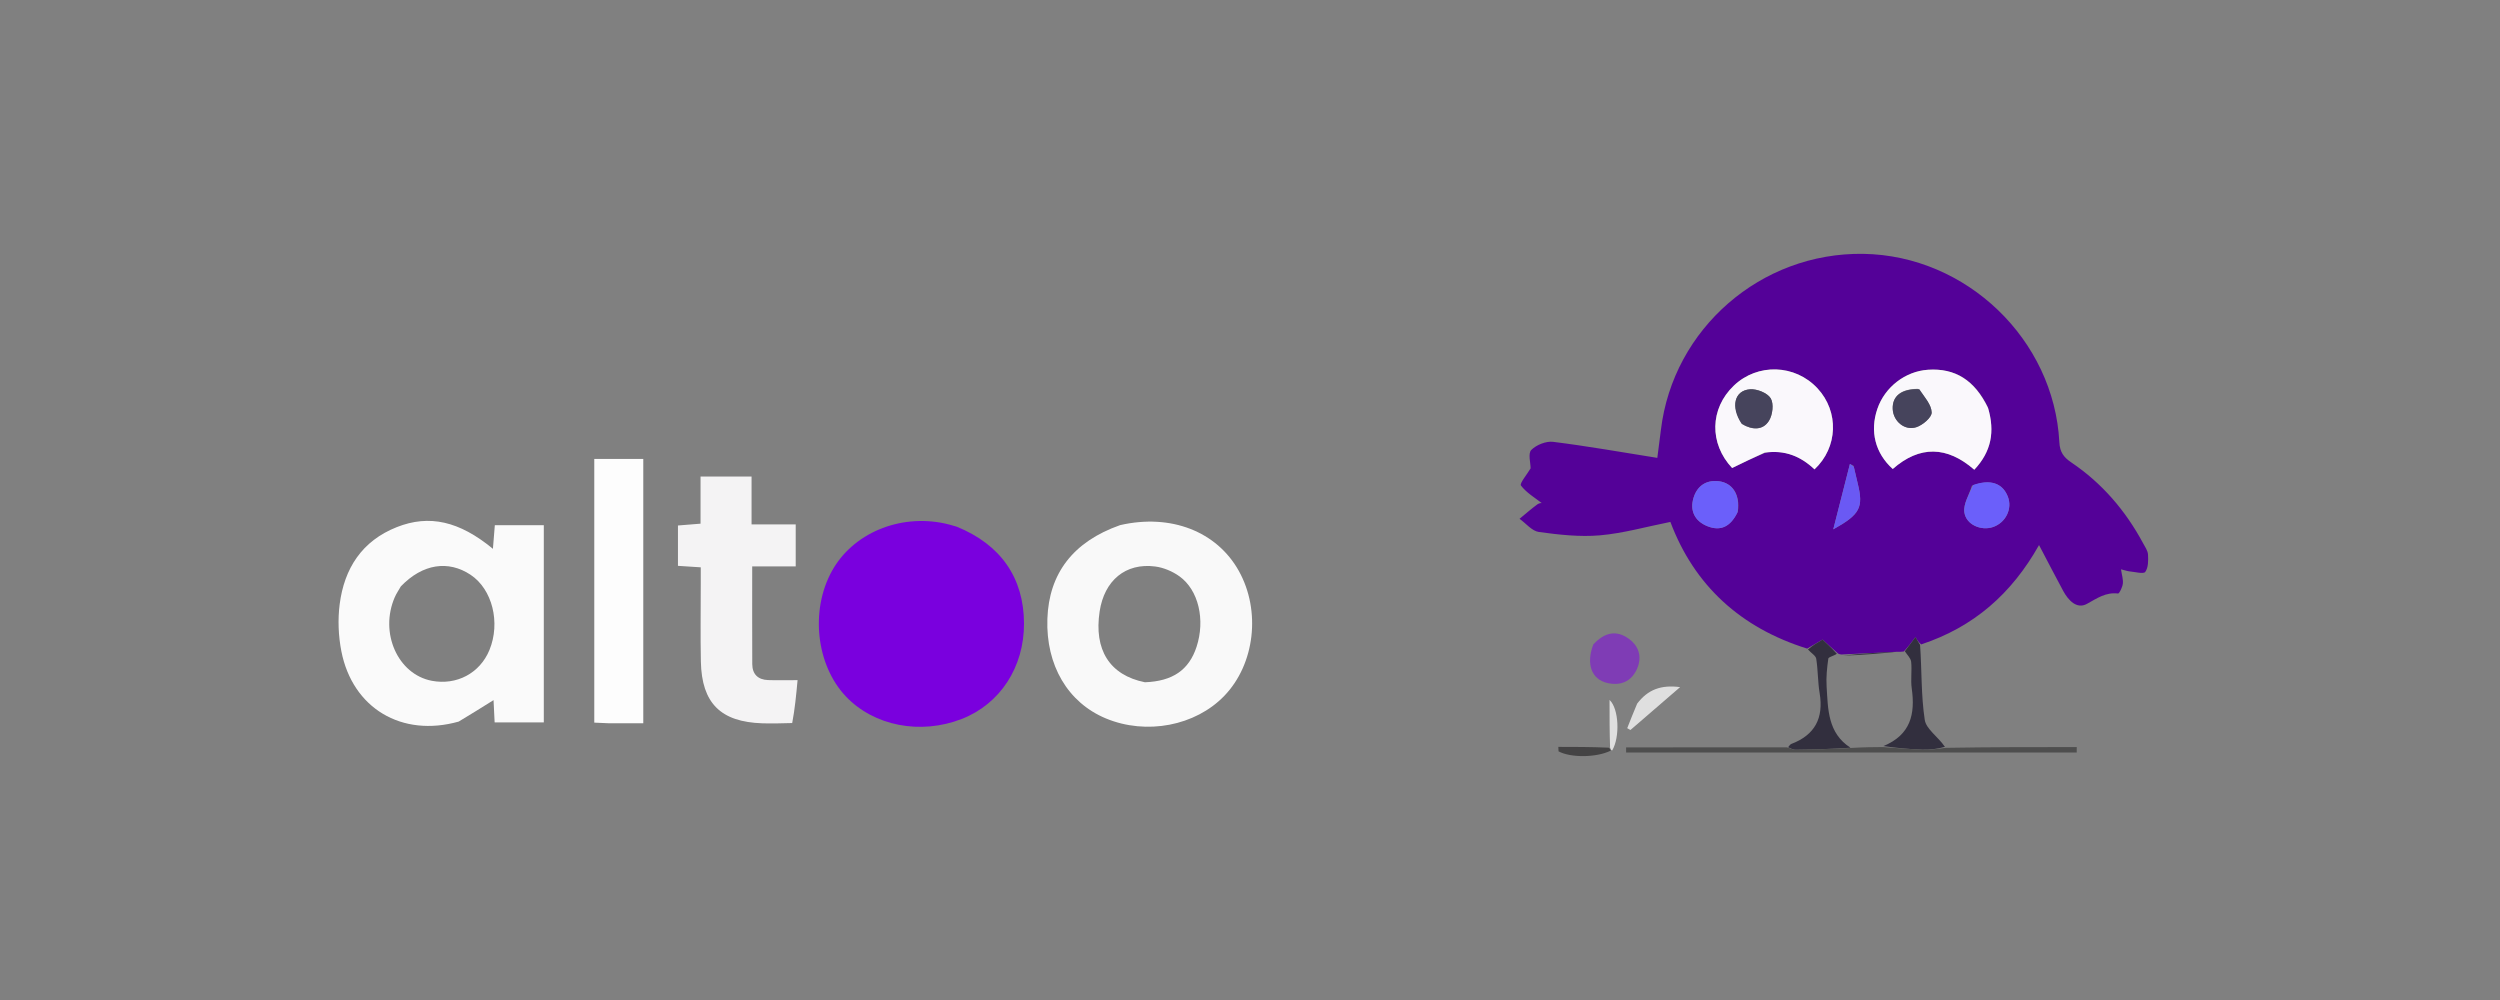 <svg version="1.1" id="Layer_1" xmlns="http://www.w3.org/2000/svg" xmlns:xlink="http://www.w3.org/1999/xlink" x="0px" y="0px"
	 width="100%" viewBox="0 0 790 316" enable-background="new 0 0 790 316" xml:space="preserve">
<rect x="0" y="0" width="790" height="316" fill="#808080" stroke="none"/>
<path fill="transparent" opacity="1" stroke="none" 
	d="
M536,317 
	C357.374,317 179.247,317 1.06,317 
	C1.06,211.731 1.06,106.461 1.06,1.096 
	C264.21,1.096 527.42,1.096 790.815,1.096 
	C790.815,106.333 790.815,211.667 790.815,317 
	C706.128,317 621.314,317 536,317 
M507.733,236.016 
	C502.632,236.016 497.53,236.016 492.429,236.016 
	C492.452,236.485 492.475,236.955 492.498,237.424 
	C496.366,239.522 504.569,239.412 509.876,237.157 
	C511.971,232.957 511.58,223.882 508.616,221.184 
	C508.616,226.449 508.616,231.182 507.733,236.016 
M564.16,236.175 
	C547.389,236.175 530.618,236.175 513.847,236.175 
	C513.849,236.715 513.852,237.254 513.854,237.794 
	C561.315,237.794 608.776,237.794 656.237,237.794 
	C656.244,237.22 656.251,236.645 656.259,236.071 
	C642.5,236.071 628.74,236.071 614.692,235.451 
	C612.438,232.812 608.668,230.404 608.224,227.49 
	C607.047,219.766 607.308,211.822 607.666,203.715 
	C623.711,198.141 635.674,187.633 644.334,172.24 
	C647.176,177.645 649.532,182.21 651.971,186.73 
	C653.587,189.725 656.281,192.581 659.46,190.83 
	C662.678,189.057 665.404,187.093 669.3,187.55 
	C669.706,187.598 670.685,185.568 670.816,184.435 
	C670.971,183.092 670.495,181.676 670.236,179.905 
	C671.486,180.211 672.248,180.497 673.03,180.569 
	C674.719,180.725 677.363,181.46 677.907,180.714 
	C678.887,179.367 678.875,177.093 678.771,175.234 
	C678.701,173.998 677.816,172.776 677.187,171.607 
	C671.65,161.321 664.227,152.67 654.523,146.123 
	C652.118,144.501 650.918,142.873 650.758,139.778 
	C649.079,107.266 621.402,80.738 588.846,80.218 
	C556.466,79.702 528.696,103.839 524.848,135.834 
	C524.498,138.742 524.104,141.644 523.712,144.689 
	C512.489,142.904 501.682,140.983 490.806,139.623 
	C488.563,139.342 485.474,140.577 483.878,142.199 
	C482.806,143.289 483.674,146.289 483.674,148.003 
	C482.546,149.92 480.124,152.785 480.614,153.426 
	C482.405,155.772 485.166,157.376 487.214,158.986 
	C487.415,158.941 486.462,158.898 485.863,159.337 
	C483.898,160.776 482.062,162.392 480.176,163.939 
	C482.206,165.39 484.103,167.809 486.29,168.108 
	C492.66,168.978 499.209,169.72 505.571,169.167 
	C512.931,168.526 520.167,166.454 527.844,164.926 
	C535.389,185.011 550.055,198.411 571.559,205.533 
	C572.385,206.41 573.778,207.197 573.933,208.179 
	C574.498,211.767 574.41,215.46 575.007,219.04 
	C576.313,226.871 573.553,232.236 566.058,235.081 
	C565.646,235.237 565.377,235.768 564.16,236.175 
M301.938,166.279 
	C300.81,165.989 299.69,165.658 298.552,165.415 
	C284.147,162.338 269.429,168.558 262.864,180.484 
	C255.983,192.984 257.923,210.21 267.326,220.105 
	C276.172,229.413 290.862,232.265 303.878,227.201 
	C316.05,222.465 323.652,210.797 323.586,196.952 
	C323.518,182.621 316.272,172.093 301.938,166.279 
M145.315,227.905 
	C148.84,225.696 152.366,223.487 155.957,221.238 
	C156.077,223.668 156.189,225.932 156.305,228.268 
	C161.761,228.268 166.822,228.268 171.841,228.268 
	C171.841,207.27 171.841,186.571 171.841,165.96 
	C166.503,165.96 161.526,165.96 156.364,165.96 
	C156.164,168.441 155.977,170.769 155.763,173.43 
	C145.129,164.652 135.627,162.522 125.395,166.568 
	C114.376,170.926 108.788,179.63 107.339,190.932 
	C106.716,195.794 106.926,200.973 107.87,205.789 
	C111.401,223.795 126.945,233.082 145.315,227.905 
M353.564,166.022 
	C339.125,171.158 331.454,181.195 330.972,195.583 
	C330.483,210.199 337.429,222.013 349.455,227.021 
	C362.25,232.349 377.746,229.39 386.898,219.872 
	C396.543,209.841 398.495,193.01 391.473,180.42 
	C384.517,167.949 369.995,162.252 353.564,166.022 
M250.773,228.399 
	C251.177,224.078 251.582,219.758 252.034,214.926 
	C248.313,214.926 245.506,215.008 242.705,214.904 
	C239.543,214.786 237.732,213.066 237.716,209.865 
	C237.664,199.747 237.696,189.63 237.696,178.987 
	C242.426,178.987 246.832,178.987 251.443,178.987 
	C251.443,174.378 251.443,170.3 251.443,165.705 
	C246.843,165.705 242.438,165.705 237.492,165.705 
	C237.492,160.296 237.492,155.39 237.492,150.592 
	C231.862,150.592 226.81,150.592 221.373,150.592 
	C221.373,155.735 221.373,160.514 221.373,165.48 
	C218.754,165.691 216.51,165.872 214.233,166.055 
	C214.233,170.402 214.233,174.492 214.233,178.807 
	C216.723,178.969 218.967,179.114 221.438,179.275 
	C221.438,181.292 221.438,182.943 221.438,184.594 
	C221.441,192.752 221.31,200.912 221.477,209.066 
	C221.745,222.207 227.723,228.137 240.906,228.565 
	C243.9,228.663 246.899,228.573 250.773,228.399 
M192.772,228.55 
	C196.214,228.55 199.656,228.55 203.278,228.55 
	C203.278,200.382 203.278,172.811 203.278,145.031 
	C198.012,145.031 192.957,145.031 187.794,145.031 
	C187.794,172.884 187.794,200.458 187.794,228.348 
	C189.297,228.423 190.583,228.487 192.772,228.55 
M503.249,203.967 
	C501.097,209.929 502.976,214.753 508.028,215.852 
	C512.045,216.726 515.373,215.429 517.167,211.642 
	C518.939,207.901 518.109,204.355 514.764,201.895 
	C510.774,198.96 506.994,199.829 503.249,203.967 
M517.136,222.654 
	C516.158,225.138 515.18,227.621 514.202,230.105 
	C514.541,230.297 514.88,230.489 515.218,230.68 
	C520.248,226.339 525.278,221.998 530.917,217.132 
	C524.903,216.345 520.726,217.886 517.136,222.654 
z"/>
<path fill="#540198" opacity="1" stroke="none" 
	d="
M571.07,204.959 
	C550.055,198.411 535.389,185.011 527.844,164.926 
	C520.167,166.454 512.931,168.526 505.571,169.167 
	C499.209,169.72 492.66,168.978 486.29,168.108 
	C484.103,167.809 482.206,165.39 480.176,163.939 
	C482.062,162.392 483.898,160.776 485.863,159.337 
	C486.462,158.898 487.415,158.941 487.214,158.986 
	C485.166,157.376 482.405,155.772 480.614,153.426 
	C480.124,152.785 482.546,149.92 483.674,148.003 
	C483.674,146.289 482.806,143.289 483.878,142.199 
	C485.474,140.577 488.563,139.342 490.806,139.623 
	C501.682,140.983 512.489,142.904 523.712,144.689 
	C524.104,141.644 524.498,138.742 524.848,135.834 
	C528.696,103.839 556.466,79.702 588.846,80.218 
	C621.402,80.738 649.079,107.266 650.758,139.778 
	C650.918,142.873 652.118,144.501 654.523,146.123 
	C664.227,152.67 671.65,161.321 677.187,171.607 
	C677.816,172.776 678.701,173.998 678.771,175.234 
	C678.875,177.093 678.887,179.367 677.907,180.714 
	C677.363,181.46 674.719,180.725 673.03,180.569 
	C672.248,180.497 671.486,180.211 670.236,179.905 
	C670.495,181.676 670.971,183.092 670.816,184.435 
	C670.685,185.568 669.706,187.598 669.3,187.55 
	C665.404,187.093 662.678,189.057 659.46,190.83 
	C656.281,192.581 653.587,189.725 651.971,186.73 
	C649.532,182.21 647.176,177.645 644.334,172.24 
	C635.674,187.633 623.711,198.141 607.08,203.636 
	C606.09,202.802 605.687,202.047 605.3,201.323 
	C604.059,202.969 602.994,204.381 601.602,205.873 
	C600.829,205.972 600.383,205.99 599.501,205.96 
	C593.412,206.23 587.758,206.548 581.863,206.826 
	C581.621,206.787 581.135,206.721 580.823,206.515 
	C578.691,204.64 576.87,202.971 575.927,202.107 
	C574.371,203.021 572.72,203.99 571.07,204.959 
M628.116,128.595 
	C624.002,120.123 617.81,116.27 609.236,116.846 
	C602.058,117.328 595.608,122.313 593.247,129.202 
	C590.822,136.277 592.565,143.223 598.113,148.2 
	C606.623,140.719 615.281,140.933 623.878,148.44 
	C629.288,142.695 630.425,136.387 628.116,128.595 
M557.99,142.997 
	C564.048,142.097 569.089,144.241 573.382,148.324 
	C580.815,141.363 581.177,130.104 574.346,122.734 
	C567.262,115.092 555.401,114.699 547.897,121.858 
	C540.252,129.151 540.115,140.202 547.352,147.891 
	C550.683,146.268 553.922,144.689 557.99,142.997 
M623.144,153.482 
	C622.265,156.288 620.388,159.227 620.74,161.868 
	C621.268,165.829 626.067,167.815 629.765,166.547 
	C633.825,165.154 635.968,160.787 634.479,156.941 
	C632.837,152.699 628.965,151.297 623.144,153.482 
M549.163,161.632 
	C549.931,156.437 547.549,152.594 543.127,152.072 
	C539.031,151.587 536.24,153.688 535.148,157.35 
	C533.962,161.326 535.485,164.633 539.496,166.258 
	C543.817,168.009 546.888,166.331 549.163,161.632 
M585.738,147.231 
	C585.349,147.029 584.961,146.826 584.572,146.624 
	C582.895,153.208 581.218,159.792 579.314,167.267 
	C587.847,162.537 588.886,160.326 587.037,152.77 
	C586.645,151.166 586.282,149.554 585.738,147.231 
z"/>
<path fill="#7A00DE" opacity="1" stroke="none" 
	d="
M302.31,166.429 
	C316.272,172.093 323.518,182.621 323.586,196.952 
	C323.652,210.797 316.05,222.465 303.878,227.201 
	C290.862,232.265 276.172,229.413 267.326,220.105 
	C257.923,210.21 255.983,192.984 262.864,180.484 
	C269.429,168.558 284.147,162.338 298.552,165.415 
	C299.69,165.658 300.81,165.989 302.31,166.429 
z"/>
<path fill="#FAFAFA" opacity="1" stroke="none" 
	d="
M144.943,228.021 
	C126.945,233.082 111.401,223.795 107.87,205.789 
	C106.926,200.973 106.716,195.794 107.339,190.932 
	C108.788,179.63 114.376,170.926 125.395,166.568 
	C135.627,162.522 145.129,164.652 155.763,173.43 
	C155.977,170.769 156.164,168.441 156.364,165.96 
	C161.526,165.96 166.503,165.96 171.841,165.96 
	C171.841,186.571 171.841,207.27 171.841,228.268 
	C166.822,228.268 161.761,228.268 156.305,228.268 
	C156.189,225.932 156.077,223.668 155.957,221.238 
	C152.366,223.487 148.84,225.696 144.943,228.021 
M126.664,185.298 
	C126.012,186.452 125.248,187.558 124.725,188.768 
	C119.878,199.981 125.705,213.071 136.425,215.127 
	C144.294,216.637 151.653,212.721 154.656,205.425 
	C158.225,196.756 155.576,186.187 148.692,181.625 
	C141.669,176.971 133.56,178.132 126.664,185.298 
z"/>
<path fill="#F9F9F9" opacity="1" stroke="none" 
	d="
M353.958,165.939 
	C369.995,162.252 384.517,167.949 391.473,180.42 
	C398.495,193.01 396.543,209.841 386.898,219.872 
	C377.746,229.39 362.25,232.349 349.455,227.021 
	C337.429,222.013 330.483,210.199 330.972,195.583 
	C331.454,181.195 339.125,171.158 353.958,165.939 
M361.799,215.597 
	C370.573,215.26 375.716,211.725 378.118,204.381 
	C380.888,195.908 378.779,186.472 372.697,182.113 
	C370.504,180.541 367.689,179.352 365.026,179.009 
	C355.674,177.803 348.965,183.427 347.483,193.226 
	C345.664,205.263 350.556,213.332 361.799,215.597 
z"/>
<path fill="#F4F3F4" opacity="1" stroke="none" 
	d="
M250.334,228.484 
	C246.899,228.573 243.9,228.663 240.906,228.565 
	C227.723,228.137 221.745,222.207 221.477,209.066 
	C221.31,200.912 221.441,192.752 221.438,184.594 
	C221.438,182.943 221.438,181.292 221.438,179.275 
	C218.967,179.114 216.723,178.969 214.233,178.807 
	C214.233,174.492 214.233,170.402 214.233,166.055 
	C216.51,165.872 218.754,165.691 221.373,165.48 
	C221.373,160.514 221.373,155.735 221.373,150.592 
	C226.81,150.592 231.862,150.592 237.492,150.592 
	C237.492,155.39 237.492,160.296 237.492,165.705 
	C242.438,165.705 246.843,165.705 251.443,165.705 
	C251.443,170.3 251.443,174.378 251.443,178.987 
	C246.832,178.987 242.426,178.987 237.696,178.987 
	C237.696,189.63 237.664,199.747 237.716,209.865 
	C237.732,213.066 239.543,214.786 242.705,214.904 
	C245.506,215.008 248.313,214.926 252.034,214.926 
	C251.582,219.758 251.177,224.078 250.334,228.484 
z"/>
<path fill="#FDFDFD" opacity="1" stroke="none" 
	d="
M192.32,228.55 
	C190.583,228.487 189.297,228.423 187.794,228.348 
	C187.794,200.458 187.794,172.884 187.794,145.031 
	C192.957,145.031 198.012,145.031 203.278,145.031 
	C203.278,172.811 203.278,200.382 203.278,228.55 
	C199.656,228.55 196.214,228.55 192.32,228.55 
z"/>
<path fill="#7F3CB5" opacity="1" stroke="none" 
	d="
M503.478,203.662 
	C506.994,199.829 510.774,198.96 514.764,201.895 
	C518.109,204.355 518.939,207.901 517.167,211.642 
	C515.373,215.429 512.045,216.726 508.028,215.852 
	C502.976,214.753 501.097,209.929 503.478,203.662 
z"/>
<path fill="#322F3E" opacity="1" stroke="none" 
	d="
M601.929,205.792 
	C602.994,204.381 604.059,202.969 605.3,201.323 
	C605.687,202.047 606.09,202.802 606.745,203.762 
	C607.308,211.822 607.047,219.766 608.224,227.49 
	C608.668,230.404 612.438,232.812 614.601,236.006 
	C612.138,236.682 609.759,236.973 607.394,236.886 
	C603.255,236.735 599.125,236.353 595.151,235.759 
	C603.795,232.216 605.249,225.611 604.112,217.563 
	C603.721,214.796 604.228,211.909 603.923,209.121 
	C603.795,207.953 602.625,206.898 601.929,205.792 
z"/>
<path fill="#322F3E" opacity="1" stroke="none" 
	d="
M571.315,205.246 
	C572.72,203.99 574.371,203.021 575.927,202.107 
	C576.87,202.971 578.691,204.64 580.446,206.601 
	C579.464,207.295 577.825,207.594 577.751,208.115 
	C577.34,211.005 577.025,213.966 577.207,216.869 
	C577.66,224.082 577.526,231.635 584.763,236.284 
	C578.761,236.686 573.006,236.857 567.25,236.926 
	C566.517,236.935 565.777,236.405 565.041,236.125 
	C565.377,235.768 565.646,235.237 566.058,235.081 
	C573.553,232.236 576.313,226.871 575.007,219.04 
	C574.41,215.46 574.498,211.767 573.933,208.179 
	C573.778,207.197 572.385,206.41 571.315,205.246 
z"/>
<path fill="#4E4E4E" opacity="1" stroke="none" 
	d="
M564.6,236.15 
	C565.777,236.405 566.517,236.935 567.25,236.926 
	C573.006,236.857 578.761,236.686 585.214,236.338 
	C588.938,236.109 591.965,236.088 594.992,236.067 
	C599.125,236.353 603.255,236.735 607.394,236.886 
	C609.759,236.973 612.138,236.682 614.746,236.316 
	C628.74,236.071 642.5,236.071 656.259,236.071 
	C656.251,236.645 656.244,237.22 656.237,237.794 
	C608.776,237.794 561.315,237.794 513.854,237.794 
	C513.852,237.254 513.849,236.715 513.847,236.175 
	C530.618,236.175 547.389,236.175 564.6,236.15 
z"/>
<path fill="#DFDFDF" opacity="1" stroke="none" 
	d="
M517.339,222.357 
	C520.726,217.886 524.903,216.345 530.917,217.132 
	C525.278,221.998 520.248,226.339 515.218,230.68 
	C514.88,230.489 514.541,230.297 514.202,230.105 
	C515.18,227.621 516.158,225.138 517.339,222.357 
z"/>
<path fill="#444344" opacity="1" stroke="none" 
	d="
M508.98,237.203 
	C504.569,239.412 496.366,239.522 492.498,237.424 
	C492.475,236.955 492.452,236.485 492.429,236.016 
	C497.53,236.016 502.632,236.016 508.341,236.266 
	C508.959,236.745 508.969,236.974 508.98,237.203 
z"/>
<path fill="#DFDFDF" opacity="1" stroke="none" 
	d="
M509.428,237.18 
	C508.969,236.974 508.959,236.745 508.782,236.216 
	C508.616,231.182 508.616,226.449 508.616,221.184 
	C511.58,223.882 511.971,232.957 509.428,237.18 
z"/>
<path fill="#FAF8FC" opacity="1" stroke="none" 
	d="
M628.245,128.96 
	C630.425,136.387 629.288,142.695 623.878,148.44 
	C615.281,140.933 606.623,140.719 598.113,148.2 
	C592.565,143.223 590.822,136.277 593.247,129.202 
	C595.608,122.313 602.058,117.328 609.236,116.846 
	C617.81,116.27 624.002,120.123 628.245,128.96 
M606.105,122.878 
	C600.828,122.848 597.93,125.152 598.099,129.244 
	C598.256,133.081 601.879,136.221 605.595,134.983 
	C607.599,134.315 610.44,131.91 610.402,130.348 
	C610.344,127.899 608.169,125.501 606.105,122.878 
z"/>
<path fill="#FAF8FC" opacity="1" stroke="none" 
	d="
M557.575,143.053 
	C553.922,144.689 550.683,146.268 547.352,147.891 
	C540.115,140.202 540.252,129.151 547.897,121.858 
	C555.401,114.699 567.262,115.092 574.346,122.734 
	C581.177,130.104 580.815,141.363 573.382,148.324 
	C569.089,144.241 564.048,142.097 557.575,143.053 
M550.656,134.124 
	C553.753,135.931 557.078,136.007 558.986,132.977 
	C560.155,131.12 560.574,127.591 559.548,125.885 
	C558.516,124.172 555.205,122.851 553.016,123.013 
	C548.062,123.38 546.781,128.537 550.656,134.124 
z"/>
<path fill="transparent" opacity="1" stroke="none" 
	d="
M595.151,235.759 
	C591.965,236.088 588.938,236.109 585.46,236.076 
	C577.526,231.635 577.66,224.082 577.207,216.869 
	C577.025,213.966 577.34,211.005 577.751,208.115 
	C577.825,207.594 579.464,207.295 580.757,206.807 
	C581.135,206.721 581.621,206.787 582.121,207.145 
	C588.393,207.004 594.164,206.506 599.936,206.008 
	C600.383,205.99 600.829,205.972 601.602,205.873 
	C602.625,206.898 603.795,207.953 603.923,209.121 
	C604.228,211.909 603.721,214.796 604.112,217.563 
	C605.249,225.611 603.795,232.216 595.151,235.759 
z"/>
<path fill="#6B5FFA" opacity="1" stroke="none" 
	d="
M623.476,153.28 
	C628.965,151.297 632.837,152.699 634.479,156.941 
	C635.968,160.787 633.825,165.154 629.765,166.547 
	C626.067,167.815 621.268,165.829 620.74,161.868 
	C620.388,159.227 622.265,156.288 623.476,153.28 
z"/>
<path fill="#6B5FFA" opacity="1" stroke="none" 
	d="
M549.031,161.98 
	C546.888,166.331 543.817,168.009 539.496,166.258 
	C535.485,164.633 533.962,161.326 535.148,157.35 
	C536.24,153.688 539.031,151.587 543.127,152.072 
	C547.549,152.594 549.931,156.437 549.031,161.98 
z"/>
<path fill="#6A59F4" opacity="1" stroke="none" 
	d="
M585.821,147.588 
	C586.282,149.554 586.645,151.166 587.037,152.77 
	C588.886,160.326 587.847,162.537 579.314,167.267 
	C581.218,159.792 582.895,153.208 584.572,146.624 
	C584.961,146.826 585.349,147.029 585.821,147.588 
z"/>
<path fill="#322F3E" opacity="1" stroke="none" 
	d="
M599.501,205.96 
	C594.164,206.506 588.393,207.004 582.363,207.184 
	C587.758,206.548 593.412,206.23 599.501,205.96 
z"/>
<path fill="transparent" opacity="1" stroke="none" 
	d="
M126.894,185.007 
	C133.56,178.132 141.669,176.971 148.692,181.625 
	C155.576,186.187 158.225,196.756 154.656,205.425 
	C151.653,212.721 144.294,216.637 136.425,215.127 
	C125.705,213.071 119.878,199.981 124.725,188.768 
	C125.248,187.558 126.012,186.452 126.894,185.007 
z"/>
<path fill="transparent" opacity="1" stroke="none" 
	d="
M361.402,215.562 
	C350.556,213.332 345.664,205.263 347.483,193.226 
	C348.965,183.427 355.674,177.803 365.026,179.009 
	C367.689,179.352 370.504,180.541 372.697,182.113 
	C378.779,186.472 380.888,195.908 378.118,204.381 
	C375.716,211.725 370.573,215.26 361.402,215.562 
z"/>
<path fill="#46445C" opacity="1" stroke="none" 
	d="
M606.498,122.98 
	C608.169,125.501 610.344,127.899 610.402,130.348 
	C610.44,131.91 607.599,134.315 605.595,134.983 
	C601.879,136.221 598.256,133.081 598.099,129.244 
	C597.93,125.152 600.828,122.848 606.498,122.98 
z"/>
<path fill="#46445C" opacity="1" stroke="none" 
	d="
M550.332,133.884 
	C546.781,128.537 548.062,123.38 553.016,123.013 
	C555.205,122.851 558.516,124.172 559.548,125.885 
	C560.574,127.591 560.155,131.12 558.986,132.977 
	C557.078,136.007 553.753,135.931 550.332,133.884 
z"/>
</svg>